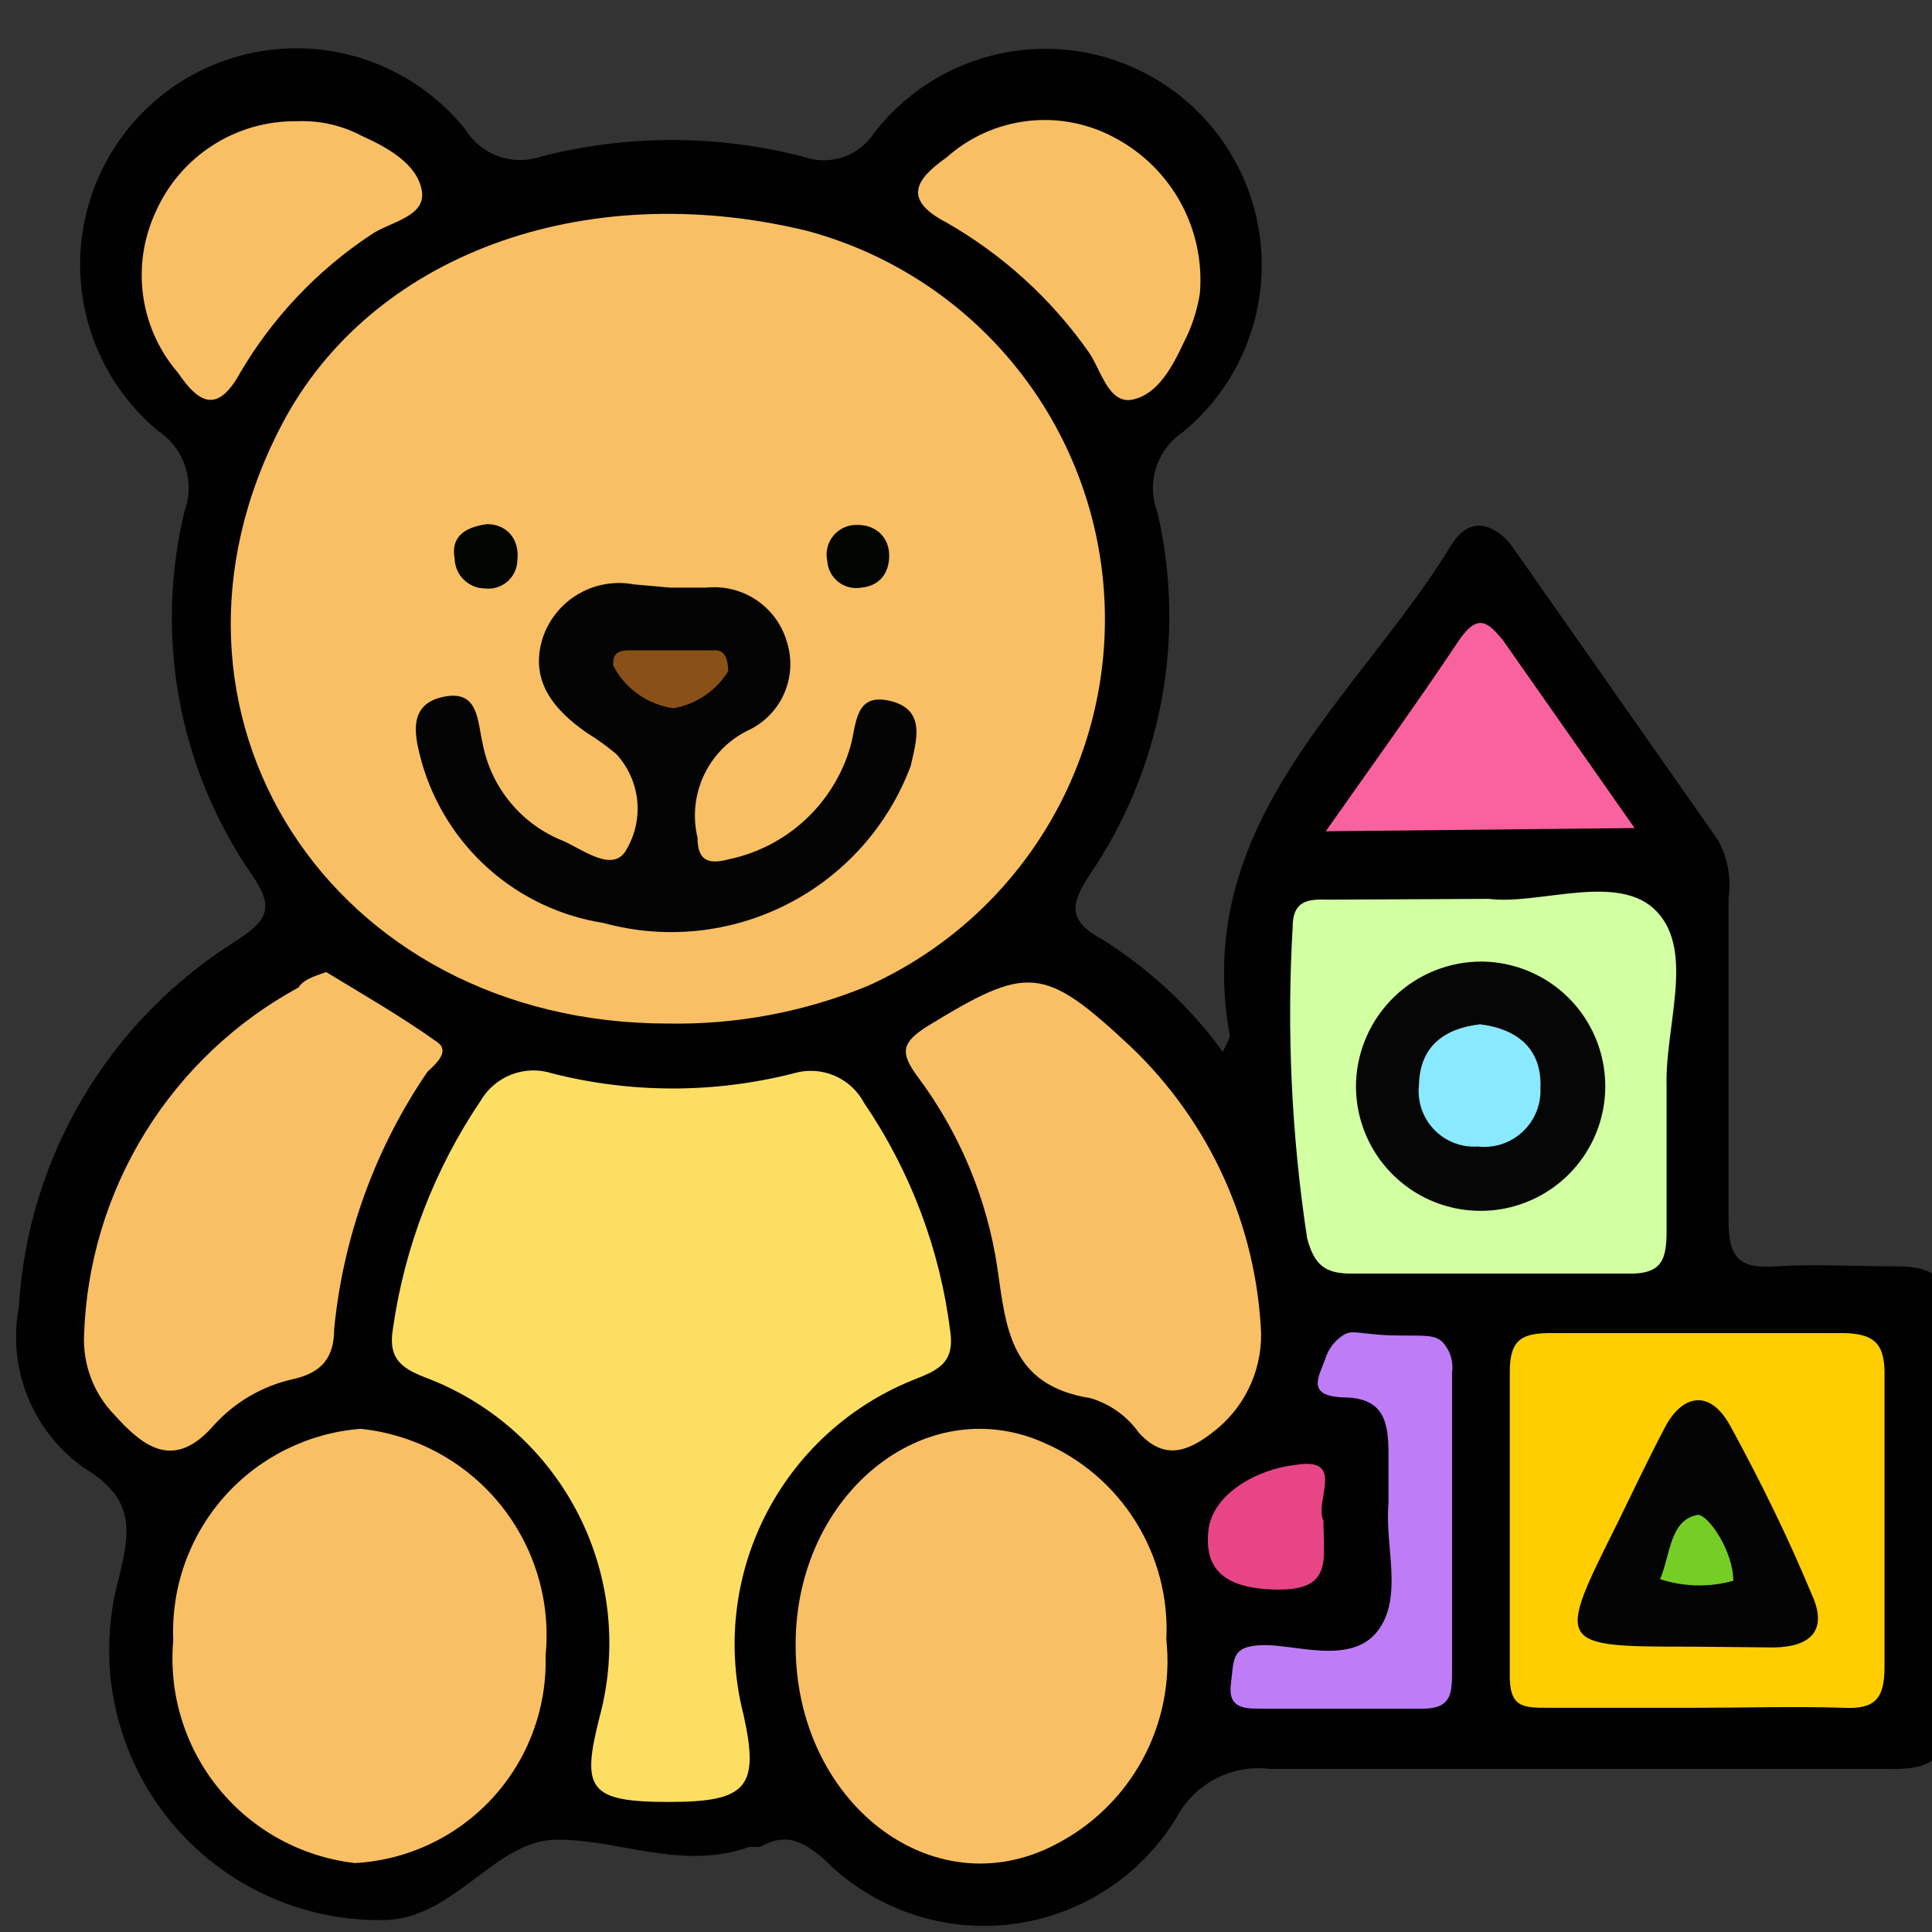 <svg width="80" height="80" viewBox="0 0 80 80" fill="none" xmlns="http://www.w3.org/2000/svg">
<rect x="0" y="0" width="80" height="80" fill="#333333" stroke="none"/>
<g clip-path="url(#clip0_2866_25761)">
<path d="M50.629 43.546C50.745 43.343 50.845 43.132 50.929 42.913C49.297 33.989 56.223 28.928 60.119 22.535C60.852 21.369 61.817 21.669 62.55 22.535L71.141 34.789C71.542 35.519 71.694 36.361 71.574 37.186C71.574 41.681 71.574 46.177 71.574 50.505C71.574 52.104 72.007 52.537 73.538 52.437C75.07 52.337 76.868 52.437 78.533 52.437C80.198 52.437 80.664 53.003 80.664 54.501C80.664 59.995 80.664 65.49 80.664 71.15C80.664 73.115 79.565 73.281 78.067 73.248C69.576 73.248 61.085 73.248 52.594 73.248C51.836 73.151 51.066 73.283 50.383 73.627C49.701 73.972 49.137 74.512 48.764 75.179C48.037 76.406 47.039 77.449 45.845 78.229C44.652 79.009 43.295 79.504 41.88 79.678C40.465 79.852 39.03 79.699 37.683 79.23C36.337 78.762 35.115 77.992 34.113 76.978C33.214 76.212 32.515 75.879 31.483 76.478H31.016C28.253 77.477 25.589 76.145 23.025 76.178C20.461 76.212 18.796 79.508 15.832 79.508C14.103 79.527 12.392 79.145 10.835 78.392C9.278 77.639 7.917 76.535 6.859 75.166C5.8 73.798 5.074 72.203 4.736 70.507C4.398 68.811 4.457 67.059 4.911 65.39C5.41 63.359 5.61 62.06 3.445 60.761C2.412 60.021 1.612 59.001 1.14 57.821C0.668 56.641 0.544 55.35 0.782 54.102C0.965 51.051 1.873 48.088 3.431 45.459C4.989 42.83 7.151 40.61 9.739 38.984C11.071 38.118 11.404 37.619 10.405 36.187C8.916 34.018 7.901 31.56 7.425 28.973C6.948 26.385 7.022 23.727 7.641 21.17C7.859 20.572 7.869 19.918 7.669 19.314C7.47 18.71 7.073 18.191 6.542 17.84C5.58 17.039 4.797 16.045 4.243 14.922C3.689 13.8 3.376 12.574 3.325 11.323C3.274 10.072 3.485 8.825 3.946 7.661C4.407 6.497 5.106 5.442 6 4.565C6.893 3.688 7.96 3.008 9.133 2.569C10.305 2.13 11.556 1.942 12.806 2.016C14.055 2.09 15.276 2.425 16.388 3C17.5 3.575 18.479 4.377 19.262 5.353C19.578 5.869 20.06 6.262 20.629 6.468C21.197 6.674 21.819 6.68 22.392 6.485C25.953 5.569 29.687 5.569 33.247 6.485C33.781 6.681 34.366 6.689 34.905 6.507C35.444 6.325 35.904 5.965 36.211 5.486C36.984 4.49 37.959 3.669 39.071 3.075C40.184 2.482 41.409 2.13 42.667 2.042C43.925 1.955 45.187 2.134 46.37 2.568C47.554 3.002 48.633 3.682 49.536 4.561C50.44 5.441 51.147 6.501 51.612 7.673C52.078 8.845 52.29 10.102 52.236 11.362C52.182 12.622 51.863 13.856 51.299 14.983C50.735 16.111 49.939 17.107 48.964 17.907C48.441 18.263 48.053 18.786 47.866 19.391C47.678 19.996 47.702 20.646 47.932 21.236C48.523 23.799 48.576 26.457 48.089 29.041C47.602 31.626 46.585 34.082 45.102 36.254C44.269 37.519 44.269 38.152 45.668 38.918C47.601 40.13 49.285 41.701 50.629 43.546Z" fill="#010101"/>
<path d="M27.656 42.383C13.704 42.383 5.413 29.496 11.673 17.575C15.336 10.583 24.127 7.319 33.383 9.55C36.705 10.434 39.672 12.324 41.877 14.961C44.082 17.599 45.416 20.854 45.697 24.279C45.978 27.705 45.192 31.134 43.446 34.095C41.7 37.056 39.081 39.404 35.947 40.818C33.32 41.902 30.498 42.434 27.656 42.383Z" fill="#F9BF64"/>
<path d="M27.694 74.615C24.364 74.615 24.065 74.082 24.831 71.085C25.579 68.294 25.273 65.325 23.971 62.745C22.668 60.166 20.462 58.156 17.771 57.1C16.706 56.7 16.04 56.334 16.273 55.002C16.755 51.627 17.996 48.405 19.902 45.579C20.193 45.081 20.646 44.697 21.185 44.491C21.724 44.285 22.317 44.269 22.866 44.447C26.144 45.28 29.578 45.28 32.855 44.447C33.411 44.28 34.007 44.312 34.542 44.536C35.077 44.761 35.516 45.165 35.786 45.679C37.706 48.504 38.928 51.745 39.349 55.136C39.548 56.501 38.749 56.767 37.75 57.167C35.112 58.244 32.953 60.241 31.673 62.788C30.394 65.335 30.08 68.259 30.791 71.019C31.457 74.016 30.924 74.615 27.694 74.615Z" fill="#FCDE63"/>
<path d="M7.174 67.921C7.081 65.741 7.838 63.61 9.285 61.976C10.732 60.343 12.757 59.335 14.933 59.164C17.191 59.4 19.264 60.519 20.699 62.279C22.134 64.038 22.815 66.295 22.591 68.554C22.655 70.732 21.866 72.849 20.392 74.454C18.918 76.059 16.875 77.025 14.7 77.145C12.49 76.893 10.466 75.788 9.06 74.064C7.654 72.341 6.977 70.137 7.174 67.921Z" fill="#F9BF64"/>
<path d="M32.946 68.087C32.946 61.893 38.273 57.564 43.201 59.729C44.782 60.406 46.117 61.551 47.027 63.009C47.938 64.468 48.381 66.17 48.296 67.887C48.478 69.601 48.137 71.33 47.316 72.846C46.496 74.362 45.235 75.593 43.701 76.378C38.606 79.042 32.912 74.613 32.946 68.087Z" fill="#F9BF64"/>
<path d="M70.109 70.716C68.111 70.716 66.113 70.716 64.149 70.716C63.05 70.716 62.484 70.716 62.517 69.284C62.517 65.133 62.517 60.971 62.517 56.797C62.517 55.399 63.083 55.199 64.282 55.199C68.278 55.199 72.273 55.199 76.236 55.199C77.701 55.199 78.067 55.699 78.034 57.064C78.034 61.06 78.034 65.055 78.034 69.018C78.034 70.35 77.634 70.783 76.336 70.716C74.305 70.65 72.24 70.716 70.109 70.716Z" fill="#FFCE01"/>
<path d="M52.221 55.233C52.227 56.028 52.047 56.812 51.694 57.524C51.341 58.235 50.826 58.854 50.19 59.329C49.157 60.128 48.192 60.461 47.16 59.329C46.673 58.642 45.969 58.137 45.162 57.897C41.832 57.364 41.665 55.034 41.299 52.503C40.869 49.614 39.724 46.879 37.969 44.545C37.27 43.579 37.337 43.179 38.369 42.513C42.564 39.95 43.197 39.95 46.827 43.346C50.095 46.461 52.029 50.722 52.221 55.233Z" fill="#F9BF64"/>
<path d="M13.504 40.25C15.036 41.182 16.601 42.081 18.099 43.147C18.632 43.513 18.099 44.013 17.7 44.379C15.536 47.549 14.208 51.214 13.837 55.034C13.837 56.233 13.305 56.833 12.172 57.099C10.886 57.375 9.721 58.051 8.843 59.03C7.211 60.895 5.946 59.929 4.747 58.597C4.319 58.159 3.985 57.637 3.768 57.064C3.55 56.491 3.453 55.88 3.482 55.267C3.581 52.303 4.454 49.416 6.013 46.892C7.573 44.369 9.765 42.297 12.372 40.883C12.539 40.583 12.938 40.45 13.504 40.25Z" fill="#F9BF64"/>
<path d="M61.651 37.22C63.748 37.486 67.045 36.088 68.61 37.752C70.175 39.417 68.943 42.481 69.01 44.978C69.01 46.943 69.01 48.941 69.01 50.939C69.01 52.137 68.843 52.77 67.411 52.737C63.615 52.737 59.786 52.737 55.957 52.737C54.891 52.737 54.425 52.404 54.125 51.272C53.477 47.009 53.276 42.69 53.526 38.385C53.526 37.32 54.125 37.22 54.958 37.253L61.651 37.22Z" fill="#D1FFA1"/>
<path d="M12.304 5.02C13.229 4.981 14.149 5.188 14.968 5.62C16.067 6.119 17.265 6.785 17.465 7.884C17.665 8.983 16.133 9.183 15.367 9.716C13.145 11.186 11.289 13.145 9.94 15.443C9.041 17.074 8.275 16.775 7.376 15.443C6.595 14.54 6.092 13.432 5.927 12.251C5.762 11.069 5.941 9.865 6.443 8.783C6.941 7.649 7.763 6.687 8.806 6.017C9.848 5.348 11.065 5.001 12.304 5.02Z" fill="#F9BF64"/>
<path d="M49.685 12.147C49.574 12.855 49.349 13.541 49.019 14.178C48.553 15.177 47.953 16.309 46.921 16.542C45.889 16.775 45.589 15.277 45.056 14.544C43.515 12.362 41.514 10.544 39.196 9.217C37.398 8.284 37.864 7.452 39.196 6.519C40.136 5.679 41.313 5.151 42.565 5.008C43.818 4.865 45.083 5.114 46.188 5.72C47.335 6.333 48.277 7.268 48.898 8.41C49.519 9.552 49.793 10.851 49.685 12.147Z" fill="#F9BF64"/>
<path d="M60.127 63.126C60.127 65.124 60.127 67.122 60.127 69.087C60.127 70.186 60.127 70.818 58.661 70.751C56.53 70.751 54.366 70.751 52.202 70.751C51.536 70.751 50.836 70.751 50.97 69.719C51.103 68.687 50.97 68.154 52.301 68.121C53.633 68.088 55.931 68.953 57.03 67.555C58.129 66.156 57.33 64.025 57.496 62.227C57.496 61.561 57.496 60.895 57.496 60.229C57.496 58.931 57.33 57.898 55.698 57.865C54.066 57.832 54.599 57.033 54.865 56.3C54.984 55.891 55.243 55.537 55.598 55.301C56.031 55.002 56.297 55.301 58.062 55.301C59.128 55.301 59.394 55.301 59.694 55.534C59.862 55.702 59.988 55.907 60.063 56.133C60.138 56.358 60.16 56.598 60.127 56.833C60.127 58.797 60.127 60.962 60.127 63.126Z" fill="#BE7CF7"/>
<path d="M54.898 34.421C56.863 31.624 58.694 29.093 60.426 26.496C61.225 25.331 61.658 25.83 62.224 26.496L67.685 34.288L54.898 34.421Z" fill="#F9629F"/>
<path d="M54.801 62.957C54.801 64.589 55.201 65.854 52.87 65.821C50.539 65.788 49.873 64.855 50.04 63.357C50.206 61.858 52.071 60.826 53.636 60.66C55.767 60.293 54.402 62.191 54.801 62.957Z" fill="#E84586"/>
<path d="M27.751 24.332H29.249C29.978 24.256 30.71 24.438 31.318 24.845C31.927 25.253 32.373 25.861 32.579 26.564C32.801 27.248 32.772 27.989 32.497 28.654C32.223 29.319 31.721 29.864 31.081 30.193C30.249 30.57 29.575 31.225 29.174 32.045C28.773 32.866 28.67 33.8 28.883 34.688C28.883 35.587 29.283 35.82 30.148 35.587C31.337 35.345 32.436 34.782 33.328 33.961C34.22 33.139 34.87 32.09 35.21 30.925C35.476 29.993 35.376 28.661 36.875 29.027C38.373 29.394 37.94 30.692 37.707 31.725C36.779 34.199 34.96 36.237 32.606 37.438C30.253 38.64 27.535 38.918 24.987 38.218C23.228 37.942 21.584 37.169 20.25 35.989C18.917 34.809 17.949 33.271 17.462 31.558C17.195 30.559 16.829 29.194 18.328 28.861C19.826 28.528 19.759 29.827 19.992 30.826C20.169 31.717 20.566 32.55 21.148 33.248C21.729 33.947 22.477 34.487 23.322 34.821C24.155 35.188 25.42 36.187 25.953 35.154C26.31 34.539 26.46 33.826 26.383 33.119C26.305 32.411 26.002 31.748 25.52 31.225C25.142 30.907 24.742 30.618 24.321 30.359C22.923 29.394 21.89 28.162 22.49 26.364C22.755 25.613 23.28 24.981 23.97 24.584C24.66 24.187 25.47 24.05 26.253 24.199L27.751 24.332Z" fill="#040404"/>
<path d="M20.158 21.703C21.023 21.703 21.523 22.369 21.423 23.201C21.419 23.368 21.381 23.532 21.311 23.683C21.24 23.834 21.139 23.968 21.014 24.078C20.889 24.188 20.742 24.27 20.583 24.32C20.424 24.369 20.257 24.386 20.091 24.367C19.761 24.367 19.444 24.238 19.208 24.008C18.972 23.778 18.834 23.465 18.826 23.135C18.659 22.236 19.225 21.836 20.158 21.703Z" fill="#000500"/>
<path d="M36.82 23.001C36.82 23.734 36.42 24.267 35.655 24.333C35.489 24.362 35.32 24.355 35.158 24.314C34.995 24.273 34.843 24.198 34.711 24.094C34.58 23.991 34.471 23.861 34.392 23.713C34.314 23.564 34.268 23.402 34.256 23.234C34.215 23.049 34.217 22.857 34.262 22.672C34.307 22.488 34.395 22.317 34.517 22.172C34.64 22.026 34.794 21.912 34.968 21.836C35.142 21.761 35.332 21.726 35.521 21.736C36.287 21.736 36.82 22.269 36.82 23.001Z" fill="#000500"/>
<path d="M70.111 68.185C64.417 68.185 64.417 68.185 66.948 63.124C67.614 61.758 68.246 60.427 68.946 59.095C69.645 57.763 70.81 57.463 71.676 59.095C72.908 61.359 74.04 63.657 75.006 65.987C75.705 67.486 75.006 68.185 73.474 68.218L70.111 68.185Z" fill="#040404"/>
<path d="M61.347 39.816C62.374 39.824 63.377 40.138 64.225 40.718C65.073 41.299 65.728 42.119 66.107 43.075C66.486 44.03 66.571 45.077 66.352 46.08C66.132 47.084 65.618 48 64.874 48.71C64.131 49.42 63.193 49.891 62.18 50.065C61.167 50.238 60.126 50.105 59.188 49.683C58.252 49.26 57.462 48.568 56.921 47.694C56.38 46.82 56.112 45.805 56.152 44.778C56.212 43.441 56.786 42.179 57.754 41.255C58.721 40.33 60.009 39.815 61.347 39.816Z" fill="#060606"/>
<path d="M30.152 27.795C29.905 28.196 29.575 28.54 29.185 28.804C28.794 29.068 28.352 29.247 27.888 29.327C27.361 29.254 26.859 29.055 26.425 28.748C25.99 28.441 25.636 28.035 25.391 27.562C25.391 27.263 25.391 26.963 25.957 26.93H29.686C29.953 26.963 30.152 27.196 30.152 27.795Z" fill="#895018"/>
<path d="M68.742 65.39C69.175 64.358 69.142 62.926 70.307 62.727C70.74 62.727 71.772 64.225 71.772 65.457C70.778 65.734 69.724 65.711 68.742 65.39Z" fill="#76CD26"/>
<path d="M61.289 42.414C62.887 42.614 63.853 43.48 63.786 45.045C63.803 45.383 63.746 45.721 63.619 46.034C63.492 46.348 63.298 46.631 63.051 46.862C62.804 47.093 62.509 47.268 62.188 47.374C61.866 47.48 61.525 47.514 61.189 47.475C60.852 47.497 60.515 47.445 60.201 47.322C59.887 47.199 59.604 47.008 59.372 46.763C59.14 46.519 58.965 46.226 58.859 45.906C58.753 45.586 58.718 45.246 58.758 44.911C58.792 43.313 59.824 42.581 61.289 42.414Z" fill="#88E9FF"/>
</g>
<defs>
<clipPath id="clip0_2866_25761">
<rect width="80" height="80" fill="white"/>
</clipPath>
</defs>
</svg>

